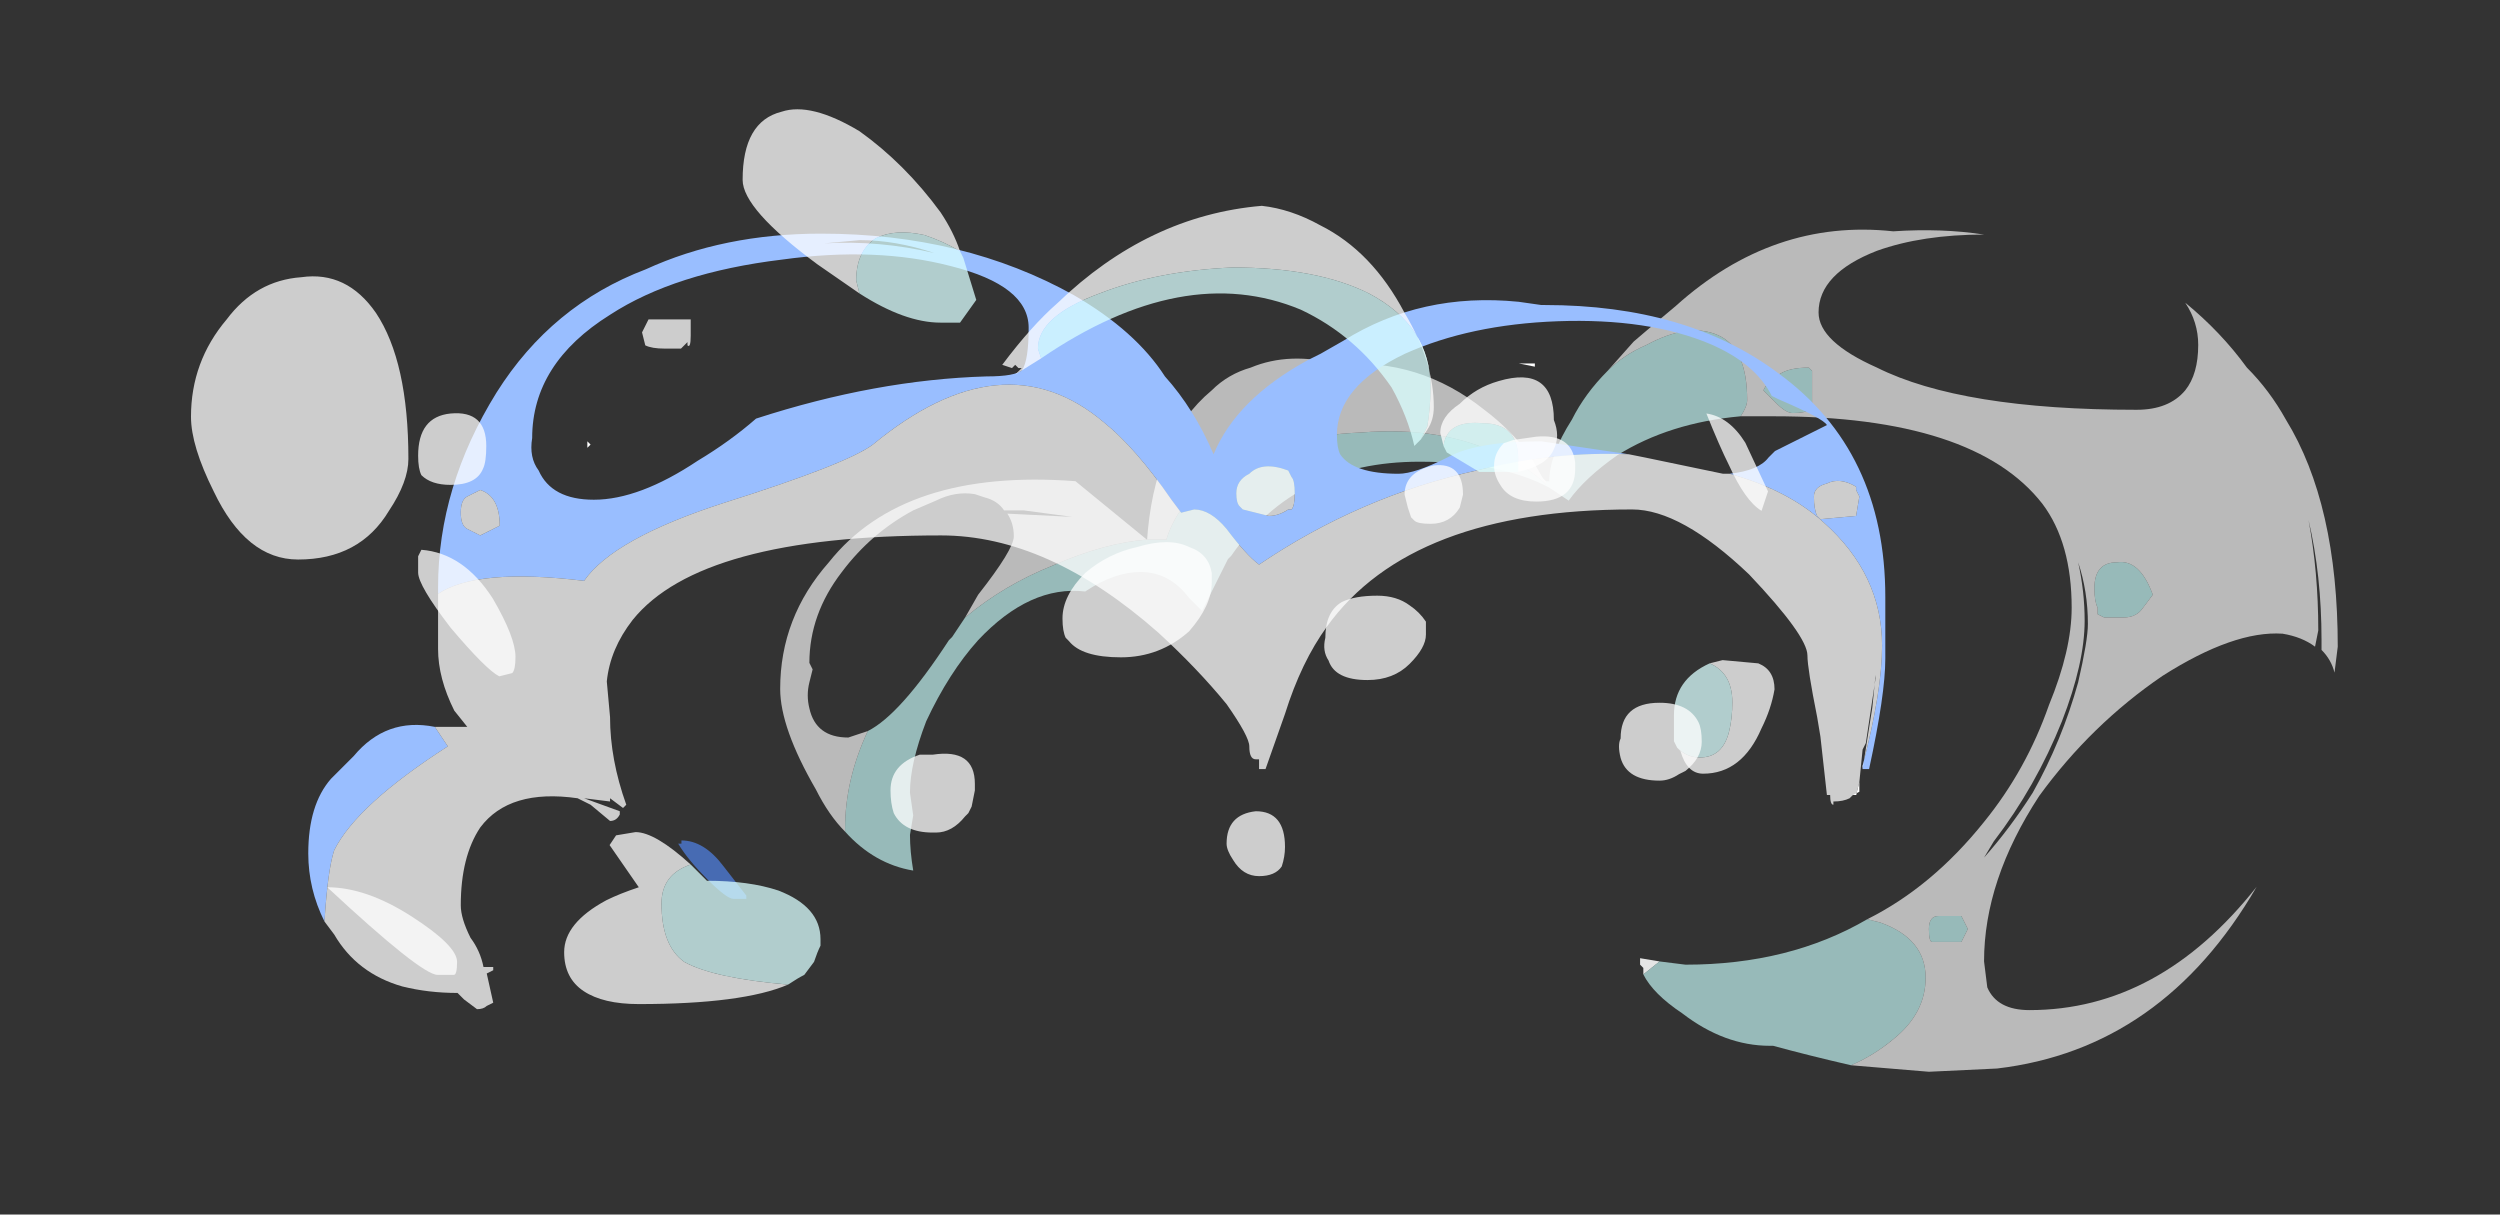 <?xml version="1.0" encoding="UTF-8" standalone="no"?>
<svg xmlns:ffdec="https://www.free-decompiler.com/flash" xmlns:xlink="http://www.w3.org/1999/xlink" ffdec:objectType="frame" height="131.0px" width="269.65px" xmlns="http://www.w3.org/2000/svg">
  <rect width="100%" height="100%" fill="#333333" stroke="none"/>
  <g transform="matrix(1.0, 0.0, 0.0, 1.0, 129.25, 108.25)">
    <use ffdec:characterId="36" height="12.95" transform="matrix(7.0, 0.0, 0.0, 7.0, -45.1, -83.3)" width="24.0" xlink:href="#shape0"/>
    <use ffdec:characterId="37" height="11.95" transform="matrix(7.0, 0.0, 0.0, 7.0, -96.0, -83.05)" width="24.3" xlink:href="#shape1"/>
    <use ffdec:characterId="38" height="13.8" transform="matrix(-7.0, 0.0, 0.0, 7.0, 62.15, -96.55)" width="24.4" xlink:href="#shape2"/>
    <use ffdec:characterId="39" height="6.1" transform="matrix(7.0, 0.0, 0.0, 7.0, -33.2, -61.15)" width="12.5" xlink:href="#shape3"/>
  </g>
  <defs>
    <g id="shape0" transform="matrix(1.0, 0.0, 0.0, 1.0, 11.85, 10.35)">
      <path d="M1.45 1.1 L1.45 1.0 1.4 0.95 1.4 0.85 1.7 0.9 1.45 1.1" fill="#e5e5e5" fill-rule="evenodd" stroke="none"/>
      <path d="M0.9 -8.2 Q1.15 -8.45 1.5 -8.6 2.15 -8.95 2.6 -8.75 3.05 -8.55 3.05 -7.75 3.05 -7.65 2.95 -7.5 1.85 -7.4 1.05 -6.9 0.55 -6.55 0.3 -6.2 L0.0 -6.4 Q-0.75 -6.8 -2.0 -6.8 -3.9 -6.8 -4.9 -5.35 L-4.95 -5.3 -5.35 -4.5 -5.55 -4.7 Q-5.85 -5.1 -6.3 -5.1 -6.7 -5.1 -7.15 -4.8 -8.0 -4.9 -8.8 -4.05 -9.25 -3.55 -9.6 -2.8 -9.85 -2.15 -9.85 -1.7 L-9.8 -1.35 -9.85 -1.05 Q-9.85 -0.8 -9.8 -0.5 -10.4 -0.6 -10.85 -1.1 L-10.85 -1.15 Q-10.85 -1.9 -10.5 -2.65 -10.0 -2.9 -9.25 -4.05 L-9.2 -4.1 -9.0 -4.4 Q-8.4 -4.9 -7.65 -5.2 -6.85 -5.55 -6.2 -5.6 L-5.9 -5.6 Q-5.7 -6.25 -5.0 -6.65 -4.15 -7.2 -2.9 -7.25 -1.65 -7.35 -0.75 -6.9 -0.3 -6.7 -0.05 -6.45 L-0.05 -6.5 0.0 -6.5 Q0.0 -6.9 0.35 -7.45 0.55 -7.85 0.9 -8.2 M4.9 0.25 L5.1 0.3 Q5.8 0.55 5.8 1.15 5.8 1.7 5.3 2.1 5.0 2.35 4.65 2.5 4.0 2.35 3.45 2.2 L3.4 2.2 Q2.7 2.2 2.05 1.7 1.6 1.4 1.45 1.1 L1.7 0.9 2.1 0.95 Q3.7 0.95 4.9 0.25 M-6.2 -5.55 L-6.2 -5.6 -6.2 -5.55 M4.05 -8.0 L4.05 -7.7 4.0 -7.6 Q3.95 -7.55 3.75 -7.55 3.65 -7.55 3.5 -7.7 L3.3 -7.9 Q3.4 -8.1 3.55 -8.15 3.7 -8.25 4.0 -8.25 L4.05 -8.2 Q4.05 -8.15 4.05 -8.0 M9.3 -4.75 L9.15 -4.55 Q9.05 -4.4 8.85 -4.4 L8.55 -4.4 8.45 -4.45 8.45 -4.55 Q8.4 -4.65 8.4 -4.85 8.4 -5.25 8.75 -5.25 9.1 -5.3 9.3 -4.75 M6.45 0.4 L6.35 0.6 5.9 0.6 Q5.85 0.6 5.85 0.4 5.85 0.2 6.0 0.2 L6.35 0.2 6.45 0.4" fill="#b7e5e4" fill-opacity="0.753" fill-rule="evenodd" stroke="none"/>
      <path d="M0.9 -8.2 L1.3 -8.65 Q1.65 -8.95 1.95 -9.2 3.45 -10.55 5.3 -10.35 6.05 -10.4 6.7 -10.3 5.75 -10.3 5.05 -10.05 4.15 -9.7 4.15 -9.1 4.15 -8.65 5.05 -8.25 6.35 -7.6 9.05 -7.6 9.55 -7.6 9.8 -7.9 10.0 -8.15 10.0 -8.6 10.0 -8.95 9.8 -9.25 10.35 -8.8 10.75 -8.25 11.1 -7.9 11.35 -7.45 12.15 -6.15 12.15 -3.95 L12.1 -3.55 Q12.05 -3.75 11.9 -3.9 L11.9 -4.05 Q11.9 -5.05 11.7 -5.9 11.85 -5.1 11.85 -4.2 L11.8 -3.95 Q11.6 -4.1 11.3 -4.15 10.55 -4.2 9.45 -3.5 8.35 -2.75 7.55 -1.65 6.7 -0.35 6.7 0.9 L6.75 1.3 Q6.9 1.65 7.4 1.65 9.4 1.65 10.9 -0.25 9.45 2.25 6.9 2.55 L5.85 2.6 4.65 2.5 Q5.0 2.35 5.3 2.1 5.8 1.7 5.8 1.15 5.8 0.55 5.1 0.3 L4.9 0.25 Q5.9 -0.25 6.7 -1.25 7.35 -2.05 7.7 -3.05 8.05 -3.9 8.05 -4.55 8.05 -5.55 7.6 -6.15 6.55 -7.5 3.45 -7.5 L2.95 -7.5 Q3.05 -7.65 3.05 -7.75 3.05 -8.55 2.6 -8.75 2.15 -8.95 1.5 -8.6 1.15 -8.45 0.9 -8.2 M-0.05 -6.5 L-0.05 -6.45 Q-0.3 -6.7 -0.75 -6.9 -1.65 -7.35 -2.9 -7.25 -4.15 -7.2 -5.0 -6.65 -5.7 -6.25 -5.9 -5.6 L-6.2 -5.6 -6.2 -5.55 Q-6.1 -7.15 -5.2 -7.9 -4.95 -8.15 -4.6 -8.25 -4.0 -8.5 -3.25 -8.3 -2.0 -8.4 -1.0 -7.6 -0.6 -7.3 -0.3 -6.9 L-0.1 -6.55 -0.05 -6.5 M-6.2 -5.6 Q-6.85 -5.55 -7.65 -5.2 -8.4 -4.9 -9.0 -4.4 L-8.8 -4.75 Q-8.25 -5.45 -8.25 -5.65 -8.25 -5.85 -8.35 -6.0 L-7.35 -5.95 -8.1 -6.05 -8.4 -6.05 Q-8.5 -6.2 -8.7 -6.25 L-8.85 -6.3 Q-9.15 -6.35 -9.45 -6.2 L-9.8 -6.05 Q-10.45 -5.7 -10.9 -5.1 -11.4 -4.45 -11.4 -3.7 L-11.35 -3.6 -11.4 -3.4 Q-11.45 -3.2 -11.4 -3.0 -11.3 -2.55 -10.8 -2.55 L-10.5 -2.65 Q-10.85 -1.9 -10.85 -1.15 L-10.85 -1.1 Q-11.1 -1.35 -11.3 -1.75 -11.85 -2.7 -11.85 -3.3 -11.85 -4.4 -11.1 -5.25 -9.95 -6.7 -7.3 -6.5 L-6.2 -5.6 M9.3 -4.75 Q9.1 -5.3 8.75 -5.25 8.4 -5.25 8.4 -4.85 8.4 -4.65 8.45 -4.55 L8.45 -4.45 8.55 -4.4 8.85 -4.4 Q9.05 -4.4 9.15 -4.55 L9.3 -4.75 M4.05 -8.0 Q4.05 -8.15 4.05 -8.2 L4.0 -8.25 Q3.7 -8.25 3.55 -8.15 3.4 -8.1 3.3 -7.9 L3.5 -7.7 Q3.65 -7.55 3.75 -7.55 3.95 -7.55 4.0 -7.6 L4.05 -7.7 4.05 -8.0 M8.25 -4.35 Q8.25 -3.7 7.9 -2.8 7.5 -1.8 6.85 -0.95 L6.7 -0.7 Q7.1 -1.15 7.45 -1.7 7.9 -2.5 8.15 -3.4 8.3 -4.05 8.3 -4.3 8.3 -4.8 8.15 -5.25 8.25 -4.8 8.25 -4.35 M6.45 0.4 L6.35 0.2 6.0 0.2 Q5.85 0.2 5.85 0.4 5.85 0.6 5.9 0.6 L6.35 0.6 6.45 0.4" fill="#e5e5e5" fill-opacity="0.753" fill-rule="evenodd" stroke="none"/>
    </g>
    <g id="shape1" transform="matrix(1.0, 0.0, 0.0, 1.0, 13.0, 11.85)">
      <path d="M10.9 -3.4 L10.9 -3.25 10.8 -3.2 10.85 -3.2 10.9 -3.4 M5.9 -9.85 L5.9 -9.8 5.65 -9.85 5.9 -9.85 M-8.7 -8.55 L-8.7 -8.65 -8.65 -8.6 -8.7 -8.55" fill="#ffffff" fill-rule="evenodd" stroke="none"/>
      <path d="M-11.0 -6.3 L-11.0 -6.4 Q-11.0 -7.95 -10.1 -9.4 -9.25 -10.75 -7.8 -11.3 -6.6 -11.85 -5.1 -11.85 -2.9 -11.85 -1.2 -10.9 -0.25 -10.35 0.2 -9.65 0.65 -9.15 0.95 -8.45 1.3 -9.3 2.4 -9.9 L2.6 -10.0 2.95 -10.2 Q4.15 -10.95 5.65 -10.8 L6.0 -10.75 6.05 -10.75 Q8.25 -10.75 9.65 -9.7 11.3 -8.5 11.3 -6.25 L11.3 -5.3 Q11.3 -4.75 11.05 -3.6 L10.95 -3.6 10.95 -3.65 Q11.25 -4.8 11.25 -5.5 11.25 -6.6 10.35 -7.4 9.8 -7.9 8.9 -8.15 9.35 -8.2 9.5 -8.4 L9.6 -8.5 10.4 -8.9 Q10.35 -9.0 9.65 -9.3 L9.55 -9.35 Q9.3 -9.85 8.6 -10.15 7.65 -10.55 6.25 -10.5 4.9 -10.45 3.9 -10.0 2.85 -9.5 2.85 -8.75 2.85 -8.55 2.9 -8.45 3.1 -8.15 3.8 -8.15 4.05 -8.15 4.55 -8.4 5.0 -8.65 6.0 -8.65 L7.35 -8.45 Q6.2 -8.5 5.0 -8.2 3.2 -7.8 1.65 -6.75 1.45 -6.9 1.15 -7.3 0.9 -7.6 0.65 -7.6 L0.45 -7.55 0.3 -7.75 Q-0.25 -8.55 -0.75 -8.95 -2.3 -10.25 -4.3 -8.6 -4.7 -8.3 -6.6 -7.7 -8.3 -7.15 -8.75 -6.5 -10.4 -6.7 -11.0 -6.3 M-12.75 -1.25 Q-13.0 -1.75 -13.0 -2.3 -13.0 -3.05 -12.65 -3.45 L-12.3 -3.8 Q-11.8 -4.4 -11.05 -4.25 L-10.85 -3.95 Q-12.25 -3.05 -12.6 -2.35 -12.7 -2.05 -12.75 -1.25 M1.35 -7.65 L1.4 -7.6 1.8 -7.5 Q1.95 -7.5 2.1 -7.6 L2.15 -7.6 Q2.2 -7.65 2.2 -7.85 2.2 -8.05 2.15 -8.1 L2.1 -8.2 Q1.7 -8.35 1.5 -8.15 1.3 -8.05 1.3 -7.85 1.3 -7.7 1.35 -7.65 M10.85 -7.9 L10.85 -7.95 Q10.6 -8.1 10.4 -8.0 10.2 -7.95 10.2 -7.8 10.2 -7.6 10.25 -7.5 L10.3 -7.45 10.85 -7.5 10.9 -7.8 10.85 -7.9 M-3.1 -11.35 Q-4.25 -11.65 -5.7 -11.45 -7.35 -11.25 -8.35 -10.6 -9.55 -9.85 -9.55 -8.7 -9.6 -8.4 -9.45 -8.2 -9.25 -7.75 -8.6 -7.75 -7.9 -7.75 -7.0 -8.35 -6.5 -8.65 -6.1 -9.0 -4.25 -9.6 -2.55 -9.65 -2.1 -9.65 -2.0 -9.75 -1.9 -9.9 -1.9 -10.4 -1.9 -11.05 -3.1 -11.35 M-5.05 -11.7 Q-4.2 -11.75 -3.35 -11.55 -3.95 -11.75 -4.5 -11.75 L-5.05 -11.7 M-10.55 -7.8 Q-10.65 -7.75 -10.65 -7.55 -10.65 -7.35 -10.55 -7.3 L-10.35 -7.2 Q-10.25 -7.25 -10.15 -7.3 L-10.05 -7.35 Q-10.05 -7.8 -10.35 -7.9 L-10.55 -7.8" fill="#99beff" fill-rule="evenodd" stroke="none"/>
      <path d="M-6.6 -2.1 L-6.25 -1.65 -6.25 -1.6 -6.45 -1.6 Q-6.55 -1.6 -6.85 -1.9 -7.15 -2.2 -7.3 -2.45 L-7.25 -2.45 -7.25 -2.5 Q-6.9 -2.5 -6.6 -2.1" fill="#476bb3" fill-rule="evenodd" stroke="none"/>
      <path d="M10.95 -3.6 L11.1 -4.55 11.15 -5.05 11.15 -5.0 11.0 -4.0 10.95 -3.9 10.9 -3.4 10.85 -3.2 10.8 -3.2 10.75 -3.15 Q10.65 -3.1 10.5 -3.1 L10.5 -3.05 Q10.45 -3.05 10.45 -3.2 L10.4 -3.2 10.3 -4.1 10.25 -4.4 Q10.1 -5.15 10.1 -5.35 10.1 -5.65 9.2 -6.6 8.15 -7.6 7.4 -7.6 4.0 -7.6 2.7 -5.8 2.3 -5.25 2.05 -4.45 L1.75 -3.6 1.65 -3.6 Q1.65 -3.65 1.65 -3.75 L1.6 -3.75 Q1.5 -3.75 1.5 -3.95 1.5 -4.1 1.15 -4.6 0.7 -5.15 0.1 -5.7 -1.6 -7.2 -3.25 -7.2 -6.95 -7.2 -8.0 -5.9 -8.35 -5.45 -8.4 -4.95 L-8.35 -4.4 Q-8.35 -3.75 -8.1 -3.05 L-8.15 -3.0 -8.35 -3.15 -8.35 -3.1 -8.75 -3.15 -8.2 -2.95 -8.2 -2.9 Q-8.25 -2.8 -8.35 -2.8 L-8.65 -3.05 -8.85 -3.15 Q-9.9 -3.3 -10.35 -2.7 -10.65 -2.25 -10.65 -1.5 -10.65 -1.3 -10.5 -1.0 -10.35 -0.8 -10.3 -0.55 L-10.15 -0.55 -10.15 -0.5 -10.25 -0.45 -10.15 0.0 -10.25 0.05 Q-10.3 0.1 -10.4 0.1 L-10.6 -0.05 -10.7 -0.15 Q-11.15 -0.15 -11.55 -0.25 -12.25 -0.45 -12.6 -1.05 L-12.75 -1.25 Q-12.7 -2.05 -12.6 -2.35 -12.25 -3.05 -10.85 -3.95 L-11.05 -4.25 -10.55 -4.25 -10.75 -4.5 Q-11.0 -5.0 -11.0 -5.45 L-11.0 -6.3 Q-10.4 -6.7 -8.75 -6.5 -8.3 -7.15 -6.6 -7.7 -4.7 -8.3 -4.3 -8.6 -2.3 -10.25 -0.75 -8.95 -0.25 -8.55 0.3 -7.75 L0.45 -7.55 0.65 -7.6 Q0.9 -7.6 1.15 -7.3 1.45 -6.9 1.65 -6.75 3.2 -7.8 5.0 -8.2 6.2 -8.5 7.35 -8.45 L7.6 -8.4 8.8 -8.15 8.9 -8.15 Q9.8 -7.9 10.35 -7.4 11.25 -6.6 11.25 -5.5 11.25 -4.8 10.95 -3.65 L10.95 -3.6 M10.85 -7.9 L10.9 -7.8 10.85 -7.5 10.3 -7.45 10.25 -7.5 Q10.2 -7.6 10.2 -7.8 10.2 -7.95 10.4 -8.0 10.6 -8.1 10.85 -7.95 L10.85 -7.9 M1.35 -7.65 Q1.3 -7.7 1.3 -7.85 1.3 -8.05 1.5 -8.15 1.7 -8.35 2.1 -8.2 L2.15 -8.1 Q2.2 -8.05 2.2 -7.85 2.2 -7.65 2.15 -7.6 L2.1 -7.6 Q1.95 -7.5 1.8 -7.5 L1.4 -7.6 1.35 -7.65 M2.0 -2.1 Q1.9 -1.95 1.65 -1.95 1.4 -1.95 1.25 -2.2 1.15 -2.35 1.15 -2.45 1.15 -2.9 1.6 -2.95 2.05 -2.95 2.05 -2.4 2.05 -2.25 2.0 -2.1 M-10.55 -7.8 L-10.35 -7.9 Q-10.05 -7.8 -10.05 -7.35 L-10.15 -7.3 Q-10.25 -7.25 -10.35 -7.2 L-10.55 -7.3 Q-10.65 -7.35 -10.65 -7.55 -10.65 -7.75 -10.55 -7.8" fill="#ffffff" fill-opacity="0.753" fill-rule="evenodd" stroke="none"/>
    </g>
    <g id="shape2" transform="matrix(1.0, 0.0, 0.0, 1.0, 11.75, 10.95)">
      <path d="M10.95 -8.35 Q11.65 -8.3 12.1 -7.7 12.65 -7.05 12.65 -6.2 12.65 -5.75 12.3 -5.05 11.8 -4.0 11.0 -4.0 10.05 -4.0 9.6 -4.75 9.3 -5.2 9.3 -5.55 9.3 -7.05 9.8 -7.8 10.25 -8.45 10.95 -8.35 M0.8 -8.75 Q0.9 -9.05 1.1 -9.35 1.65 -10.1 2.35 -10.6 3.1 -11.05 3.55 -10.9 4.15 -10.75 4.15 -9.85 4.15 -9.4 3.0 -8.55 L2.35 -8.1 2.4 -8.3 Q2.4 -8.75 2.1 -8.95 1.8 -9.1 1.35 -9.0 1.05 -8.9 0.8 -8.75 M4.95 -7.7 L5.6 -7.7 5.7 -7.5 5.65 -7.3 Q5.55 -7.25 5.35 -7.25 L5.1 -7.25 5.0 -7.35 5.0 -7.3 Q4.95 -7.25 4.95 -7.45 4.95 -7.8 4.95 -7.7 M-6.3 -5.85 L-6.4 -6.0 Q-6.5 -6.15 -6.5 -6.35 -6.5 -7.05 -6.05 -7.8 -5.55 -8.75 -4.75 -9.15 -4.3 -9.4 -3.85 -9.45 -2.1 -9.3 -0.7 -7.95 -0.3 -7.6 0.15 -7.0 L0.0 -6.95 -0.05 -7.0 -0.1 -6.95 -0.15 -6.95 -0.05 -6.85 -0.45 -7.1 -0.4 -7.25 Q-0.4 -7.75 -1.35 -8.1 -2.25 -8.45 -3.4 -8.5 -4.7 -8.5 -5.5 -8.1 -6.45 -7.6 -6.45 -6.65 -6.45 -6.35 -6.4 -6.05 L-6.3 -5.85 M9.15 -4.05 Q9.15 -4.0 9.15 -3.8 9.15 -3.6 8.65 -2.95 8.1 -2.3 7.9 -2.2 L7.7 -2.25 Q7.65 -2.3 7.65 -2.5 7.65 -2.8 8.0 -3.4 8.45 -4.1 9.1 -4.15 L9.15 -4.05 M9.1 -5.3 Q8.95 -5.15 8.65 -5.15 8.25 -5.15 8.15 -5.4 8.1 -5.5 8.1 -5.75 8.1 -6.3 8.65 -6.25 9.15 -6.2 9.15 -5.6 9.15 -5.4 9.1 -5.3 M10.55 1.05 Q9.1 2.4 8.85 2.4 L8.6 2.4 Q8.55 2.4 8.55 2.2 8.55 1.95 9.25 1.5 9.95 1.05 10.55 1.05 M4.95 0.7 Q5.5 0.2 5.8 0.2 L6.1 0.25 6.2 0.4 5.75 1.05 Q6.05 1.15 6.25 1.25 6.9 1.6 6.9 2.05 6.9 2.45 6.6 2.65 6.3 2.85 5.75 2.85 4.15 2.85 3.45 2.55 4.6 2.45 5.05 2.2 5.4 1.95 5.4 1.3 5.4 0.85 4.95 0.7 M-7.8 -5.35 Q-8.25 -5.45 -8.35 -5.7 -8.45 -5.9 -8.35 -6.15 -8.35 -7.0 -7.5 -6.75 -7.15 -6.65 -6.9 -6.4 -6.6 -6.2 -6.6 -5.95 L-6.65 -5.75 Q-6.7 -6.15 -7.25 -6.1 -7.8 -6.1 -7.8 -5.55 L-7.8 -5.35 M-6.1 -4.8 L-6.15 -4.65 -6.2 -4.6 Q-6.25 -4.55 -6.45 -4.55 -6.75 -4.55 -6.9 -4.8 L-6.95 -5.0 Q-6.95 -5.5 -6.5 -5.45 -6.05 -5.35 -6.05 -5.0 L-6.1 -4.8 M-11.05 -5.45 Q-11.3 -4.9 -11.55 -4.75 L-11.65 -5.05 -11.3 -5.8 Q-11.05 -6.2 -10.7 -6.25 -10.9 -5.75 -11.05 -5.45 M-10.25 -1.1 L-10.3 -1.05 Q-10.4 -0.7 -10.65 -0.7 -11.25 -0.7 -11.55 -1.4 -11.7 -1.7 -11.75 -2.0 -11.75 -2.3 -11.5 -2.4 L-10.95 -2.45 -10.75 -2.4 Q-11.1 -2.25 -11.1 -1.8 -11.1 -1.55 -11.05 -1.35 -10.95 -0.95 -10.6 -0.95 -10.4 -0.95 -10.25 -1.1" fill="#ffffff" fill-opacity="0.753" fill-rule="evenodd" stroke="none"/>
      <path d="M2.35 -8.1 Q1.65 -7.65 1.1 -7.65 L0.8 -7.65 0.55 -8.0 0.75 -8.65 0.8 -8.75 Q1.05 -8.9 1.35 -9.0 1.8 -9.1 2.1 -8.95 2.4 -8.75 2.4 -8.3 L2.35 -8.1 M-0.45 -7.1 Q-2.65 -8.6 -4.45 -7.85 -5.3 -7.45 -5.85 -6.65 -6.1 -6.2 -6.2 -5.75 L-6.3 -5.85 -6.4 -6.05 Q-6.45 -6.35 -6.45 -6.65 -6.45 -7.6 -5.5 -8.1 -4.7 -8.5 -3.4 -8.5 -2.25 -8.45 -1.35 -8.1 -0.4 -7.75 -0.4 -7.25 L-0.45 -7.1 M3.45 2.55 Q3.3 2.45 3.2 2.4 L3.05 2.2 Q3.0 2.05 2.95 1.95 L2.95 1.85 Q2.95 1.35 3.6 1.1 4.05 0.95 4.7 0.95 L4.95 0.7 Q5.4 0.85 5.4 1.3 5.4 1.95 5.05 2.2 4.6 2.45 3.45 2.55 M-6.65 -5.75 L-6.7 -5.65 -7.2 -5.35 -7.8 -5.35 -7.8 -5.55 Q-7.8 -6.1 -7.25 -6.1 -6.7 -6.15 -6.65 -5.75 M-10.75 -2.4 Q-10.2 -2.15 -10.2 -1.6 L-10.2 -1.2 -10.25 -1.1 Q-10.4 -0.95 -10.6 -0.95 -10.95 -0.95 -11.05 -1.35 -11.1 -1.55 -11.1 -1.8 -11.1 -2.25 -10.75 -2.4" fill="#d9fffe" fill-opacity="0.753" fill-rule="evenodd" stroke="none"/>
    </g>
    <g id="shape3" transform="matrix(1.0, 0.0, 0.0, 1.0, 6.15, 8.2)">
      <path d="M3.3 -8.1 L3.45 -8.15 3.8 -8.2 Q4.35 -8.25 4.4 -7.8 L4.4 -7.7 Q4.4 -7.2 3.8 -7.2 3.4 -7.2 3.25 -7.45 3.15 -7.6 3.15 -7.75 3.15 -7.95 3.3 -8.1 M5.7 -4.1 Q6.15 -4.1 6.3 -3.8 6.35 -3.7 6.35 -3.5 6.35 -3.25 6.1 -3.05 L6.0 -3.0 Q5.85 -2.9 5.7 -2.9 5.2 -2.9 5.1 -3.25 5.05 -3.45 5.1 -3.55 5.1 -4.1 5.7 -4.1 M2.1 -5.35 L2.1 -5.15 Q2.1 -4.95 1.85 -4.7 1.6 -4.45 1.2 -4.45 0.7 -4.45 0.6 -4.75 0.5 -4.9 0.55 -5.1 0.55 -5.5 0.8 -5.65 1.0 -5.75 1.35 -5.75 1.65 -5.75 1.85 -5.6 2.0 -5.5 2.1 -5.35 M-6.15 -2.75 Q-6.15 -3.15 -5.7 -3.3 L-5.5 -3.3 Q-4.85 -3.4 -4.85 -2.85 L-4.85 -2.75 -4.9 -2.5 -4.95 -2.4 -5.0 -2.35 Q-5.2 -2.1 -5.45 -2.1 L-5.5 -2.1 Q-5.95 -2.1 -6.1 -2.4 -6.15 -2.55 -6.15 -2.75 M-1.2 -6.1 L-1.2 -5.95 Q-1.2 -5.6 -1.55 -5.2 -2.0 -4.8 -2.6 -4.8 -3.2 -4.8 -3.4 -5.05 L-3.45 -5.1 Q-3.5 -5.2 -3.5 -5.4 -3.5 -5.75 -3.15 -6.1 -2.8 -6.4 -2.35 -6.5 -1.85 -6.65 -1.55 -6.5 -1.25 -6.4 -1.2 -6.1" fill="#ffffff" fill-opacity="0.753" fill-rule="evenodd" stroke="none"/>
    </g>
  </defs>
</svg>
